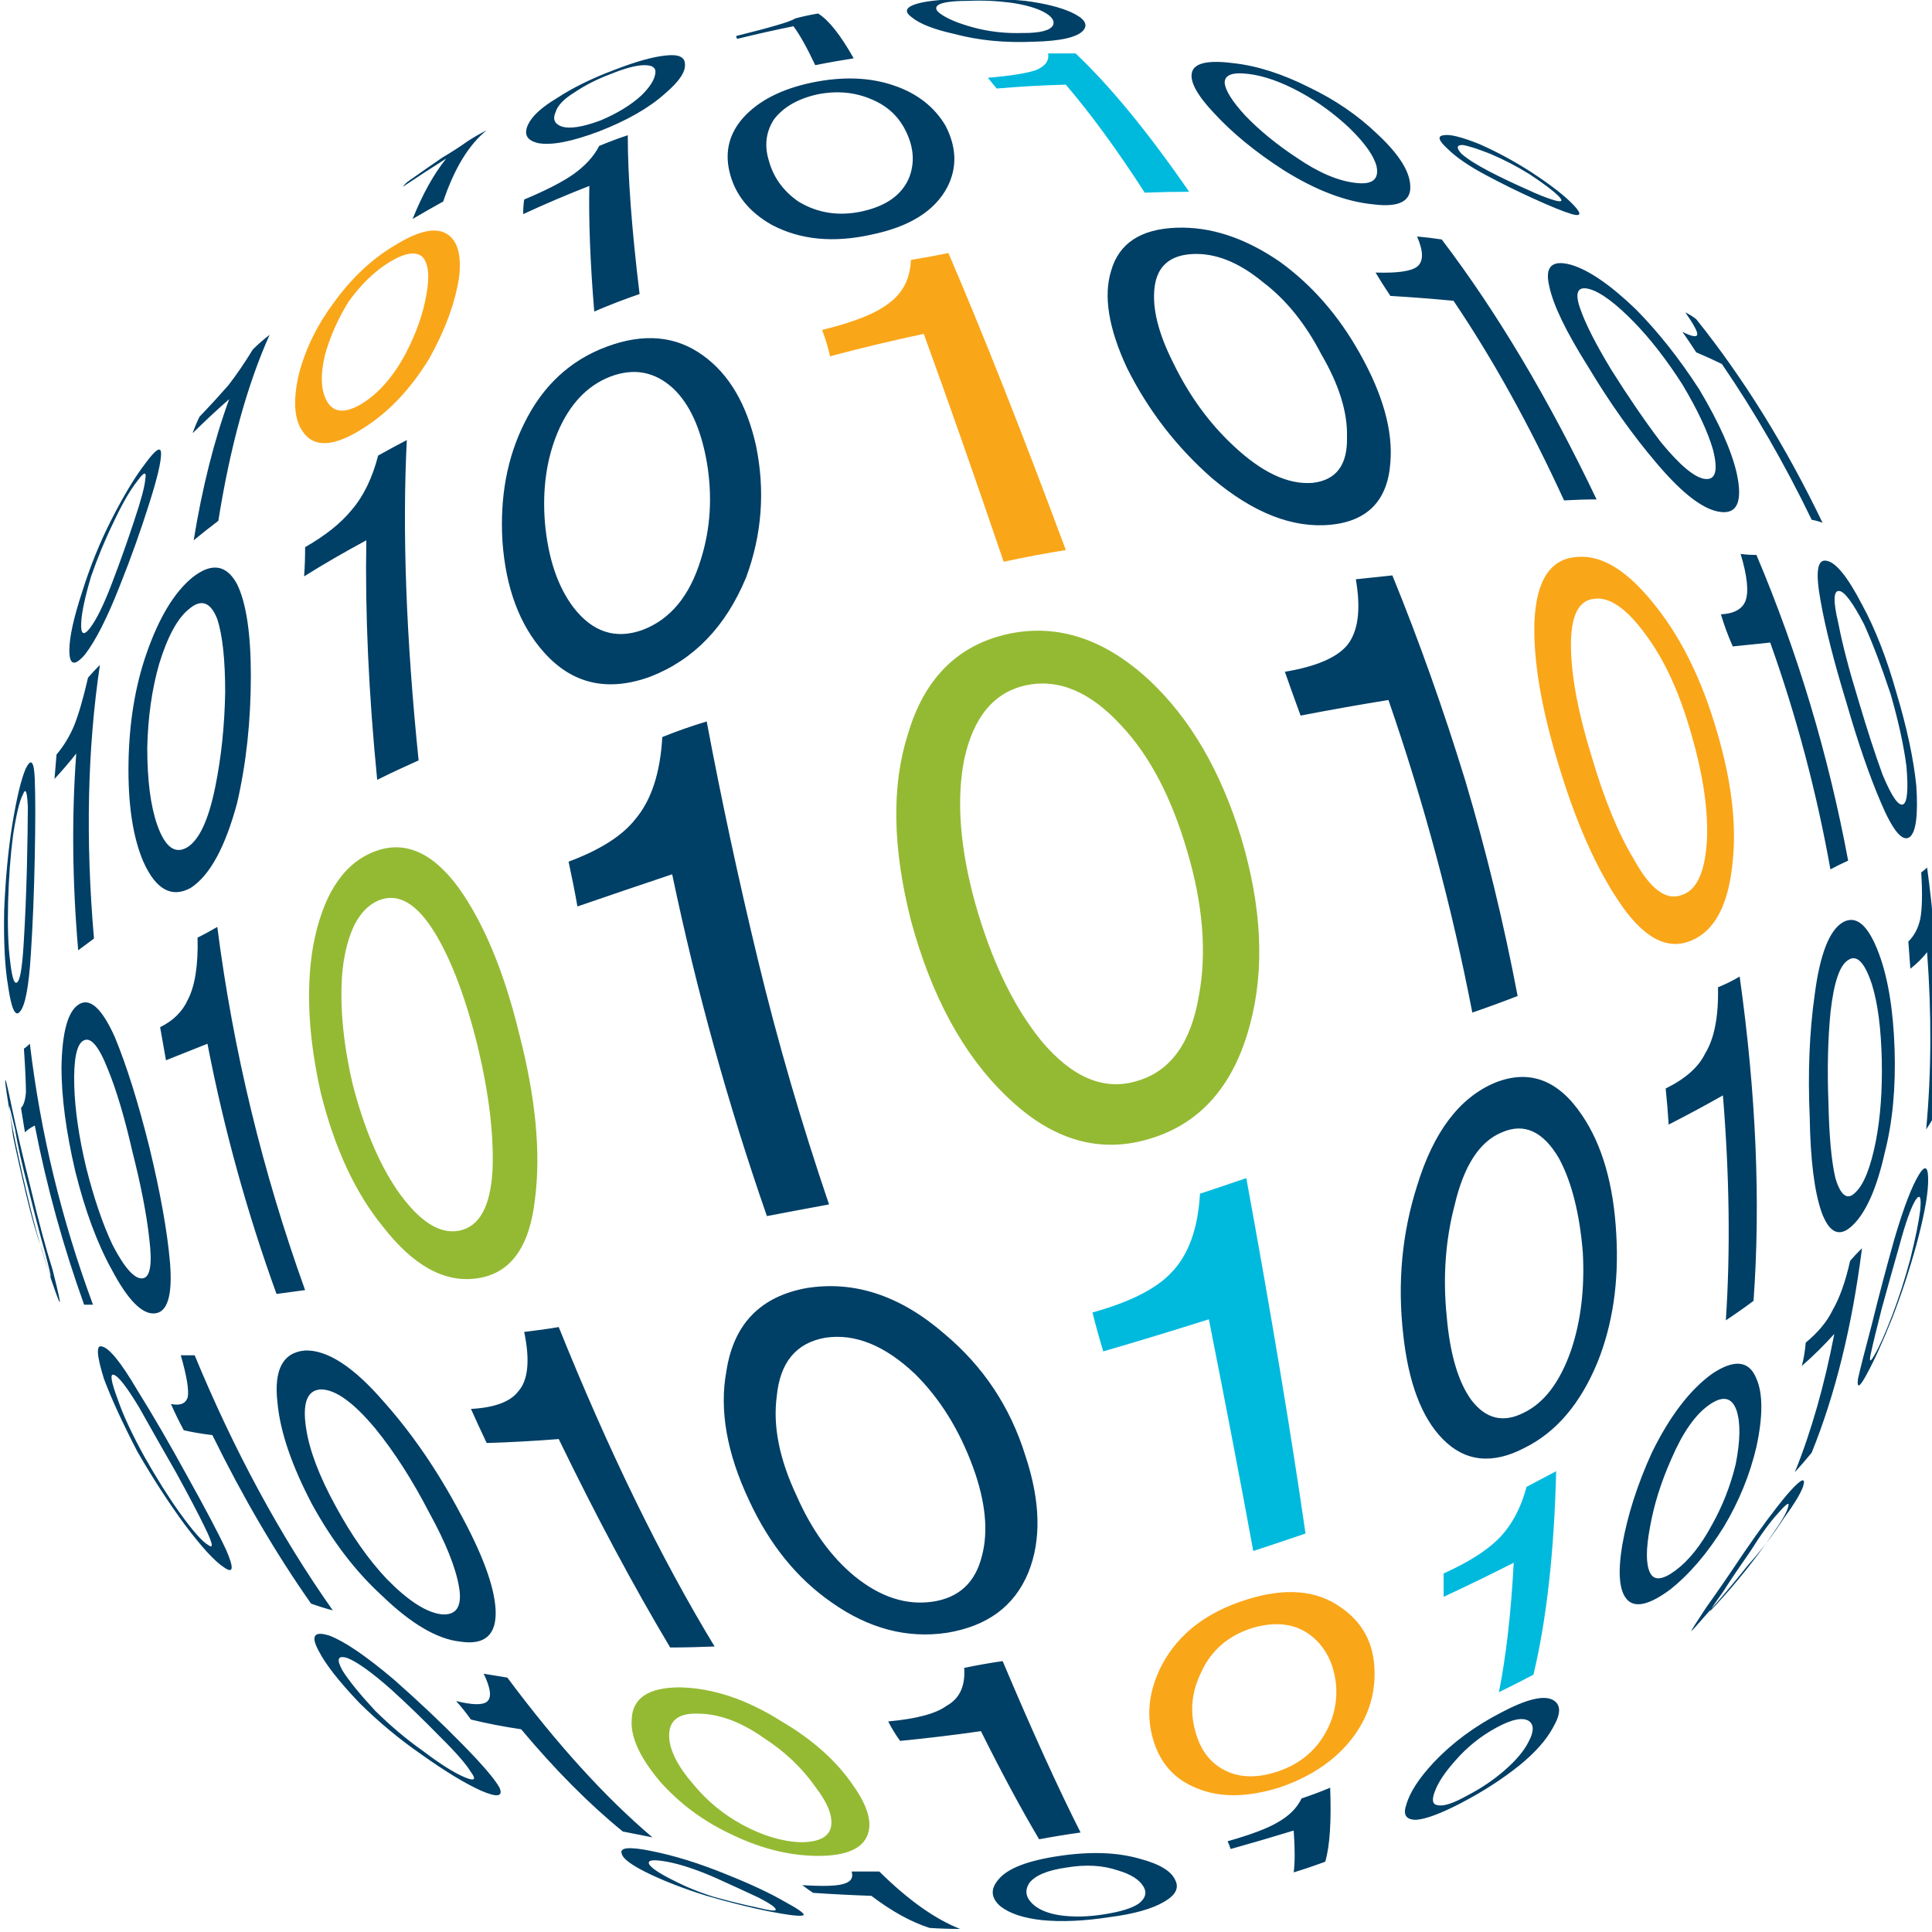<?xml version="1.0" encoding="UTF-8" standalone="no"?>
<svg
   xmlns:dc="http://purl.org/dc/elements/1.1/"
   xmlns:cc="http://creativecommons.org/ns#"
   xmlns:rdf="http://www.w3.org/1999/02/22-rdf-syntax-ns#"
   xmlns:svg="http://www.w3.org/2000/svg"
   xmlns="http://www.w3.org/2000/svg"
   xmlns:sodipodi="http://sodipodi.sourceforge.net/DTD/sodipodi-0.dtd"
   xmlns:inkscape="http://www.inkscape.org/namespaces/inkscape"
   width="37.5pt"
   height="37.5pt"
   viewBox="0 0 37.5 37.5"
   version="1.1"
   id="svg22"
   sodipodi:docname="SVGlogo01BallOnly50x50.svg"
   inkscape:version="0.92.1 unknown">
  <defs
     id="defs26" />
  <sodipodi:namedview
     pagecolor="#ffffff"
     bordercolor="#666666"
     borderopacity="1"
     objecttolerance="10"
     gridtolerance="10"
     guidetolerance="10"
     inkscape:pageopacity="0"
     inkscape:pageshadow="2"
     inkscape:window-width="1855"
     inkscape:window-height="1056"
     id="namedview24"
     showgrid="false"
     inkscape:zoom="1"
     inkscape:cx="235.4767"
     inkscape:cy="30.439667"
     inkscape:window-x="65"
     inkscape:window-y="24"
     inkscape:window-maximized="1"
     inkscape:current-layer="svg22" />
  <g
     id="surface2"
     transform="matrix(0.383,0,0,0.378,-73.052,-26.84)">
    <path
       style="fill:#003f66;fill-opacity:1;fill-rule:evenodd;stroke:none"
       d="m 285.75,140.551 c 0.234,-0.402 0.535,-1.086 0.898,-2.051 0.336,-0.898 0.637,-1.852 0.902,-2.852 0.266,-1.098 0.434,-1.934 0.5,-2.5 0.066,-0.699 -0.016,-0.863 -0.25,-0.5 -0.234,0.402 -0.5,1.168 -0.801,2.301 -0.301,1.066 -0.602,2.152 -0.898,3.25 -0.27,1.066 -0.453,1.836 -0.551,2.301 -0.102,0.465 -0.035,0.484 0.199,0.051 m -0.398,1 c -0.367,0.699 -0.52,0.781 -0.453,0.25 0.102,-0.469 0.336,-1.402 0.703,-2.801 0.363,-1.5 0.75,-2.965 1.148,-4.398 0.465,-1.602 0.883,-2.703 1.25,-3.301 0.332,-0.535 0.484,-0.367 0.449,0.5 -0.031,0.734 -0.234,1.781 -0.598,3.148 -0.367,1.336 -0.77,2.566 -1.203,3.699 -0.5,1.27 -0.934,2.234 -1.297,2.902 m -2.801,4.051 c -0.266,0.332 -0.551,0.664 -0.852,1 0.836,-2.102 1.5,-4.469 2,-7.102 -0.5,0.566 -1.051,1.117 -1.648,1.648 0.098,-0.363 0.164,-0.766 0.199,-1.199 0.633,-0.531 1.082,-1.082 1.352,-1.648 0.363,-0.633 0.664,-1.484 0.898,-2.551 0.199,-0.234 0.398,-0.449 0.602,-0.648 -0.5,4 -1.352,7.5 -2.551,10.5 m -6.902,6.047 c 0.668,-0.5 1.285,-1.281 1.852,-2.348 0.535,-0.969 0.934,-2 1.199,-3.102 0.234,-1.199 0.25,-2.117 0.051,-2.75 -0.234,-0.699 -0.699,-0.801 -1.398,-0.301 -0.703,0.5 -1.336,1.418 -1.902,2.75 -0.531,1.203 -0.898,2.387 -1.098,3.551 -0.203,1.102 -0.203,1.867 0,2.301 0.199,0.434 0.633,0.398 1.297,-0.102 m -0.297,1 c -1.035,0.77 -1.75,0.934 -2.152,0.5 -0.398,-0.434 -0.484,-1.363 -0.25,-2.797 0.266,-1.535 0.766,-3.117 1.5,-4.75 0.902,-1.867 1.918,-3.219 3.051,-4.051 1.133,-0.766 1.883,-0.684 2.25,0.25 0.332,0.766 0.332,1.934 0,3.5 -0.332,1.434 -0.883,2.801 -1.648,4.098 -0.836,1.367 -1.75,2.453 -2.75,3.25 M 245.5,165.102 c -0.699,0.098 -1.398,0.215 -2.102,0.348 -0.898,-1.531 -1.883,-3.383 -2.949,-5.551 -1.398,0.203 -2.766,0.367 -4.098,0.5 -0.234,-0.332 -0.434,-0.664 -0.602,-1 1.434,-0.133 2.418,-0.398 2.949,-0.797 0.668,-0.367 0.969,-1.02 0.902,-1.953 0.633,-0.133 1.281,-0.25 1.949,-0.348 1.5,3.598 2.816,6.531 3.949,8.801 m -21.699,0.25 c -0.5,-0.102 -1,-0.203 -1.5,-0.301 -1.699,-1.402 -3.418,-3.152 -5.152,-5.25 -0.898,-0.133 -1.75,-0.301 -2.547,-0.5 -0.234,-0.336 -0.484,-0.652 -0.75,-0.949 0.797,0.199 1.316,0.215 1.547,0.047 0.27,-0.199 0.219,-0.684 -0.148,-1.449 0.398,0.066 0.801,0.133 1.199,0.199 2.5,3.402 4.949,6.137 7.352,8.203 M 214.25,162.25 c 0.535,0.234 0.648,0.148 0.352,-0.25 -0.234,-0.398 -0.75,-1 -1.551,-1.801 -0.836,-0.867 -1.668,-1.684 -2.5,-2.449 -0.969,-0.867 -1.699,-1.398 -2.199,-1.602 -0.5,-0.164 -0.586,0.051 -0.25,0.652 0.332,0.531 0.883,1.215 1.648,2.051 0.801,0.797 1.602,1.48 2.398,2.047 0.867,0.668 1.566,1.117 2.102,1.352 m 0.852,0.699 c -0.801,-0.367 -1.801,-0.984 -3,-1.848 -1.102,-0.77 -2.152,-1.652 -3.152,-2.652 -1.031,-1.098 -1.715,-1.984 -2.051,-2.648 -0.434,-0.801 -0.25,-1.066 0.551,-0.801 0.766,0.301 1.852,1.051 3.25,2.25 1.234,1.102 2.383,2.199 3.449,3.301 1.035,1.066 1.668,1.816 1.902,2.25 0.199,0.465 -0.117,0.516 -0.949,0.148 m 72.098,-50.648 c 0.199,-0.133 0.25,-0.785 0.152,-1.949 -0.137,-1.066 -0.402,-2.301 -0.801,-3.703 -0.469,-1.434 -0.918,-2.633 -1.352,-3.598 -0.566,-1.102 -0.984,-1.668 -1.25,-1.699 -0.301,-0.035 -0.316,0.516 -0.051,1.648 0.203,1.066 0.535,2.367 1,3.898 0.469,1.602 0.887,2.902 1.25,3.902 0.469,1.133 0.816,1.633 1.051,1.5 M 287.5,114 c -0.367,0.234 -0.852,-0.367 -1.449,-1.801 -0.566,-1.332 -1.152,-3.051 -1.75,-5.148 -0.633,-2.102 -1.066,-3.836 -1.301,-5.199 -0.266,-1.469 -0.168,-2.152 0.301,-2.051 0.465,0.066 1.066,0.816 1.801,2.25 0.664,1.234 1.25,2.75 1.75,4.551 0.531,1.797 0.863,3.383 1,4.75 0.098,1.531 -0.019,2.414 -0.352,2.648 m -3.102,1.199 c -0.297,0.133 -0.598,0.285 -0.898,0.449 -0.699,-3.965 -1.715,-7.848 -3.051,-11.648 -0.598,0.066 -1.234,0.133 -1.898,0.199 -0.234,-0.531 -0.434,-1.082 -0.602,-1.648 0.668,-0.035 1.086,-0.266 1.25,-0.699 0.168,-0.469 0.086,-1.27 -0.25,-2.402 0.266,0.035 0.535,0.051 0.801,0.051 2.102,5.035 3.648,10.266 4.648,15.699 m -16.75,6.949 c -0.766,0.301 -1.531,0.586 -2.297,0.852 -1.035,-5.434 -2.453,-10.785 -4.25,-16.051 -1.434,0.234 -2.918,0.5 -4.453,0.801 -0.266,-0.734 -0.531,-1.484 -0.797,-2.25 1.566,-0.266 2.613,-0.715 3.148,-1.352 0.566,-0.699 0.715,-1.832 0.449,-3.398 0.633,-0.066 1.25,-0.133 1.852,-0.199 1.367,3.398 2.598,6.914 3.699,10.551 1.066,3.633 1.949,7.316 2.648,11.047 M 232.75,132.852 c -1.066,0.199 -2.117,0.398 -3.148,0.598 -1.969,-5.734 -3.566,-11.582 -4.801,-17.551 -1.668,0.566 -3.266,1.117 -4.801,1.652 -0.133,-0.766 -0.285,-1.535 -0.449,-2.301 1.598,-0.602 2.734,-1.332 3.398,-2.199 0.801,-0.969 1.25,-2.367 1.352,-4.199 0.734,-0.301 1.484,-0.566 2.25,-0.801 0.734,3.965 1.598,8.051 2.598,12.25 1,4.199 2.203,8.383 3.602,12.551 M 206.199,137.25 c -0.5,0.066 -0.984,0.133 -1.449,0.199 -1.5,-4.199 -2.668,-8.484 -3.5,-12.848 -0.734,0.297 -1.434,0.582 -2.102,0.848 -0.098,-0.566 -0.199,-1.133 -0.297,-1.699 0.664,-0.332 1.133,-0.801 1.398,-1.398 0.367,-0.703 0.535,-1.77 0.5,-3.203 0.332,-0.164 0.668,-0.348 1,-0.547 0.801,6.332 2.285,12.547 4.449,18.648 m -8.25,-0.602 c 0.402,-0.031 0.516,-0.715 0.352,-2.047 -0.133,-1.234 -0.418,-2.719 -0.852,-4.453 -0.398,-1.766 -0.816,-3.184 -1.25,-4.25 -0.465,-1.199 -0.883,-1.684 -1.25,-1.449 -0.332,0.199 -0.484,0.969 -0.449,2.301 0.035,1.234 0.234,2.633 0.602,4.199 0.398,1.602 0.848,2.934 1.348,4 0.602,1.168 1.102,1.734 1.5,1.699 m 0.602,1.801 c -0.633,0.035 -1.352,-0.715 -2.152,-2.25 -0.73,-1.332 -1.348,-3.016 -1.848,-5.051 -0.469,-2.031 -0.699,-3.816 -0.699,-5.348 0.031,-1.766 0.316,-2.836 0.848,-3.199 0.566,-0.402 1.184,0.148 1.852,1.648 0.598,1.465 1.184,3.352 1.75,5.648 0.566,2.367 0.914,4.352 1.051,5.953 0.133,1.699 -0.137,2.566 -0.801,2.598 M 195.449,138 c -0.164,0 -0.316,0 -0.449,0 -1.066,-3 -1.898,-6.066 -2.5,-9.199 -0.199,0.098 -0.367,0.215 -0.5,0.348 -0.066,-0.434 -0.133,-0.848 -0.199,-1.25 0.133,-0.133 0.215,-0.398 0.25,-0.797 0,-0.469 -0.035,-1.219 -0.102,-2.25 0.102,-0.066 0.199,-0.152 0.301,-0.25 0.535,4.566 1.602,9.031 3.199,13.398 m -2.148,-1.449 c 0.031,0.031 -0.066,-0.402 -0.301,-1.301 -0.234,-0.832 -0.5,-1.867 -0.801,-3.102 -0.332,-1.266 -0.566,-2.316 -0.699,-3.148 -0.199,-0.867 -0.301,-1.266 -0.301,-1.199 0,0.098 0.066,0.617 0.199,1.551 0.168,0.832 0.387,1.816 0.652,2.949 0.266,1.133 0.531,2.082 0.801,2.848 0.266,0.902 0.414,1.367 0.449,1.402 m 0.449,1.301 C 193.684,137.75 193.465,137.133 193.102,136 c -0.336,-1.035 -0.668,-2.266 -1,-3.699 -0.336,-1.434 -0.602,-2.684 -0.801,-3.75 C 191.102,127.352 191,126.668 191,126.5 c 0,-0.199 0.117,0.285 0.352,1.449 0.23,1.102 0.547,2.469 0.949,4.102 0.398,1.699 0.766,3.082 1.098,4.148 0.301,1.199 0.418,1.75 0.352,1.652 M 259.449,80.398 C 260.285,80.5 260.633,80.215 260.5,79.551 260.367,79.016 259.918,78.367 259.148,77.602 258.383,76.867 257.551,76.25 256.648,75.75 255.684,75.215 254.801,74.898 254,74.801 c -0.801,-0.102 -1.199,0.051 -1.199,0.449 0.031,0.398 0.383,0.965 1.051,1.699 0.73,0.766 1.598,1.484 2.598,2.152 1.102,0.766 2.102,1.199 3,1.297 M 260.352,81.5 c -1.402,-0.133 -2.918,-0.715 -4.551,-1.75 -1.434,-0.934 -2.617,-1.918 -3.551,-2.949 -0.867,-0.934 -1.234,-1.633 -1.102,-2.102 0.137,-0.465 0.836,-0.617 2.102,-0.449 1.199,0.133 2.484,0.551 3.852,1.25 1.297,0.633 2.434,1.418 3.398,2.352 1.066,1 1.633,1.863 1.699,2.598 0.102,0.867 -0.516,1.219 -1.848,1.051 m -25.902,0.352 c 1.199,-0.27 1.984,-0.836 2.352,-1.703 0.301,-0.766 0.25,-1.566 -0.152,-2.398 -0.363,-0.766 -0.949,-1.316 -1.75,-1.648 -0.832,-0.367 -1.75,-0.453 -2.75,-0.25 -1,0.23 -1.73,0.664 -2.199,1.297 -0.398,0.637 -0.484,1.336 -0.25,2.102 0.234,0.867 0.734,1.566 1.5,2.102 0.969,0.598 2.051,0.766 3.25,0.5 m 0.449,1.199 c -1.934,0.434 -3.613,0.266 -5.047,-0.5 -1.168,-0.668 -1.887,-1.586 -2.152,-2.75 -0.234,-1.035 0,-1.949 0.699,-2.75 0.77,-0.867 1.918,-1.469 3.453,-1.801 1.566,-0.332 2.965,-0.285 4.199,0.148 1.164,0.402 2.031,1.086 2.598,2.051 0.566,1.102 0.602,2.152 0.102,3.152 -0.633,1.23 -1.918,2.047 -3.852,2.449 m -11.75,3.051 c -0.766,0.266 -1.531,0.566 -2.297,0.898 -0.203,-2.465 -0.285,-4.617 -0.25,-6.449 C 219.434,81.016 218.316,81.5 217.25,82 c 0,-0.266 0.016,-0.516 0.051,-0.75 1.098,-0.465 1.934,-0.898 2.5,-1.301 0.598,-0.434 1.031,-0.914 1.301,-1.449 0.465,-0.199 0.949,-0.383 1.449,-0.551 0,2.102 0.199,4.816 0.598,8.152 M 201.801,97.75 c -0.434,0.332 -0.852,0.668 -1.25,1 0.434,-2.699 1.031,-5.117 1.801,-7.25 -0.637,0.566 -1.25,1.148 -1.852,1.75 0.102,-0.301 0.215,-0.582 0.352,-0.852 0.566,-0.598 1.047,-1.133 1.449,-1.598 0.434,-0.566 0.848,-1.184 1.25,-1.852 0.266,-0.266 0.551,-0.516 0.848,-0.75 -1.133,2.566 -2,5.75 -2.598,9.551 m -6.5,5.5 c 0.332,-0.434 0.715,-1.234 1.148,-2.398 0.402,-1.066 0.766,-2.117 1.102,-3.152 0.332,-1 0.516,-1.699 0.551,-2.098 0.066,-0.402 -0.066,-0.367 -0.402,0.098 -0.367,0.469 -0.766,1.168 -1.199,2.102 -0.434,0.898 -0.816,1.832 -1.148,2.801 -0.301,1.031 -0.469,1.816 -0.5,2.348 -0.035,0.633 0.113,0.734 0.449,0.301 m -0.25,1.352 c -0.535,0.633 -0.801,0.566 -0.801,-0.203 0,-0.664 0.215,-1.664 0.648,-3 0.402,-1.297 0.887,-2.516 1.453,-3.648 0.633,-1.266 1.215,-2.25 1.75,-2.949 0.531,-0.734 0.797,-0.902 0.797,-0.5 0,0.434 -0.199,1.281 -0.598,2.551 -0.434,1.398 -0.934,2.816 -1.5,4.25 -0.633,1.633 -1.219,2.797 -1.75,3.5 m 82.75,48.699 c 0.398,-0.434 0.867,-0.984 1.398,-1.652 0.5,-0.633 0.949,-1.25 1.352,-1.848 0.465,-0.668 0.734,-1.133 0.801,-1.402 0.098,-0.297 -0.051,-0.215 -0.453,0.25 -0.434,0.469 -0.914,1.137 -1.449,2 -0.531,0.77 -1,1.469 -1.398,2.102 -0.402,0.566 -0.633,0.918 -0.699,1.051 -0.102,0.098 0.047,-0.066 0.449,-0.5 m -0.5,0.5 c -0.602,0.699 -0.883,1.016 -0.852,0.949 0,-0.035 0.25,-0.434 0.75,-1.199 0.566,-0.801 1.199,-1.734 1.902,-2.801 0.832,-1.234 1.566,-2.234 2.199,-3 0.633,-0.734 0.914,-0.918 0.848,-0.551 -0.066,0.336 -0.398,0.918 -1,1.75 -0.531,0.836 -1.148,1.652 -1.848,2.449 -0.734,0.934 -1.402,1.734 -2,2.402 m -12.199,9.398 c 0.699,-0.367 1.332,-0.801 1.898,-1.301 0.566,-0.5 0.965,-0.98 1.199,-1.449 0.266,-0.5 0.285,-0.848 0.051,-1.051 -0.301,-0.23 -0.852,-0.133 -1.648,0.301 -0.801,0.434 -1.5,1 -2.102,1.699 -0.535,0.602 -0.883,1.137 -1.051,1.602 -0.164,0.434 -0.117,0.668 0.152,0.699 0.297,0.066 0.797,-0.098 1.5,-0.5 m -0.25,0.352 c -1.066,0.566 -1.852,0.867 -2.352,0.898 -0.5,0 -0.668,-0.25 -0.5,-0.75 0.168,-0.633 0.633,-1.367 1.398,-2.199 0.934,-1 2.066,-1.852 3.402,-2.551 1.301,-0.699 2.184,-0.914 2.648,-0.648 0.402,0.234 0.402,0.699 0,1.398 -0.332,0.633 -0.898,1.285 -1.699,1.949 -0.867,0.703 -1.832,1.336 -2.898,1.902 m -6.953,3.051 c -0.531,0.199 -1.066,0.383 -1.598,0.547 0.066,-0.5 0.066,-1.215 0,-2.148 -1.066,0.332 -2.133,0.648 -3.199,0.949 -0.035,-0.133 -0.086,-0.266 -0.152,-0.398 1.168,-0.336 2,-0.652 2.5,-0.949 0.602,-0.336 1.016,-0.75 1.25,-1.25 0.5,-0.168 0.984,-0.352 1.449,-0.551 0.066,1.734 -0.016,3 -0.25,3.801 m -11.199,2.699 c 0.836,-0.133 1.418,-0.316 1.75,-0.551 0.336,-0.266 0.418,-0.551 0.25,-0.852 -0.199,-0.363 -0.633,-0.648 -1.301,-0.848 -0.766,-0.266 -1.633,-0.316 -2.598,-0.152 -0.969,0.137 -1.602,0.402 -1.902,0.801 -0.23,0.367 -0.184,0.719 0.152,1.051 0.301,0.301 0.766,0.5 1.398,0.602 0.699,0.098 1.449,0.082 2.25,-0.051 m 0.25,0.148 c -1.266,0.199 -2.398,0.25 -3.398,0.152 -0.934,-0.102 -1.633,-0.336 -2.102,-0.703 -0.5,-0.434 -0.531,-0.898 -0.098,-1.398 0.465,-0.566 1.5,-0.965 3.098,-1.199 1.566,-0.234 2.918,-0.184 4.051,0.148 1,0.266 1.602,0.633 1.801,1.102 0.199,0.398 0.016,0.766 -0.551,1.098 -0.602,0.367 -1.535,0.637 -2.801,0.801 m -7.551,0.602 c -0.531,0 -1.047,-0.016 -1.547,-0.051 -0.934,-0.301 -1.918,-0.852 -2.953,-1.648 -1,-0.035 -1.98,-0.086 -2.949,-0.152 -0.199,-0.133 -0.383,-0.266 -0.551,-0.398 1,0.066 1.684,0.051 2.051,-0.051 0.402,-0.102 0.551,-0.316 0.449,-0.648 0.469,0 0.934,0 1.402,0 1.465,1.465 2.832,2.449 4.098,2.949 m -10.297,-1.102 c 0.664,0.168 0.98,0.199 0.949,0.102 0,-0.102 -0.285,-0.301 -0.852,-0.602 -0.633,-0.301 -1.348,-0.633 -2.148,-1 -0.969,-0.434 -1.801,-0.715 -2.5,-0.848 -0.734,-0.137 -1.035,-0.086 -0.902,0.148 0.137,0.199 0.535,0.465 1.203,0.801 0.633,0.332 1.316,0.617 2.047,0.848 0.836,0.234 1.566,0.418 2.203,0.551 m 0.598,0.199 c -0.965,-0.199 -2.016,-0.465 -3.148,-0.797 -1.066,-0.336 -2.016,-0.703 -2.852,-1.102 -0.898,-0.434 -1.383,-0.785 -1.449,-1.051 -0.133,-0.332 0.367,-0.383 1.5,-0.148 1.168,0.234 2.434,0.633 3.801,1.199 1.234,0.5 2.215,0.965 2.949,1.398 0.734,0.402 1.051,0.637 0.949,0.703 -0.133,0.066 -0.715,0 -1.75,-0.203 M 288.75,128.352 c -0.133,0.23 -0.266,0.449 -0.398,0.648 0.266,-2.898 0.281,-5.934 0.047,-9.102 -0.23,0.301 -0.516,0.586 -0.848,0.852 -0.035,-0.465 -0.066,-0.934 -0.102,-1.398 0.301,-0.301 0.5,-0.684 0.602,-1.152 0.098,-0.5 0.117,-1.301 0.051,-2.398 0.098,-0.066 0.199,-0.152 0.297,-0.25 0.602,4.465 0.719,8.734 0.352,12.801 m -4,3.898 c 0.434,-0.398 0.785,-1.285 1.051,-2.648 0.234,-1.234 0.332,-2.617 0.301,-4.152 -0.035,-1.633 -0.203,-2.934 -0.5,-3.898 -0.367,-1.133 -0.77,-1.551 -1.203,-1.25 -0.434,0.266 -0.73,1.164 -0.898,2.699 -0.133,1.398 -0.168,2.949 -0.102,4.648 0.035,1.703 0.152,2.984 0.352,3.852 0.266,0.898 0.602,1.148 1,0.75 m -0.102,1.648 c -0.664,0.668 -1.199,0.453 -1.598,-0.648 -0.367,-1.066 -0.566,-2.699 -0.602,-4.898 -0.098,-2.27 -0.016,-4.352 0.25,-6.25 0.266,-2.102 0.75,-3.352 1.449,-3.75 0.668,-0.367 1.27,0.164 1.801,1.598 0.469,1.266 0.734,2.902 0.801,4.902 0.066,2 -0.102,3.781 -0.5,5.348 -0.398,1.801 -0.934,3.035 -1.602,3.699 m -5.047,3.902 c -0.434,0.332 -0.902,0.664 -1.402,1 0.234,-3.566 0.184,-7.418 -0.148,-11.551 -0.867,0.5 -1.785,1 -2.75,1.5 -0.035,-0.602 -0.086,-1.215 -0.152,-1.852 1,-0.5 1.668,-1.098 2,-1.797 0.469,-0.77 0.684,-1.902 0.652,-3.402 0.398,-0.164 0.766,-0.348 1.098,-0.551 0.836,6.035 1.066,11.586 0.703,16.652 m -11.652,5.75 c 1.035,-0.5 1.836,-1.566 2.402,-3.199 0.5,-1.5 0.699,-3.184 0.598,-5.051 -0.164,-2 -0.566,-3.602 -1.199,-4.801 -0.801,-1.398 -1.766,-1.852 -2.898,-1.352 -1.137,0.469 -1.934,1.719 -2.402,3.75 -0.465,1.801 -0.598,3.703 -0.398,5.703 0.164,1.934 0.582,3.363 1.25,4.297 0.734,0.969 1.617,1.184 2.648,0.652 M 268,145.352 c -1.633,0.863 -3.016,0.715 -4.148,-0.453 -1.066,-1.098 -1.734,-2.883 -2,-5.348 -0.301,-2.668 -0.066,-5.219 0.699,-7.652 0.832,-2.766 2.148,-4.531 3.949,-5.297 1.734,-0.703 3.199,-0.152 4.398,1.648 1.035,1.535 1.617,3.582 1.75,6.148 0.137,2.434 -0.184,4.617 -0.949,6.551 -0.867,2.133 -2.098,3.602 -3.699,4.402 M 238,153.25 c 1.332,-0.199 2.168,-0.984 2.5,-2.352 0.332,-1.266 0.184,-2.781 -0.449,-4.547 -0.699,-1.934 -1.684,-3.535 -2.949,-4.801 -1.535,-1.469 -3.051,-2.086 -4.551,-1.852 -1.469,0.266 -2.285,1.266 -2.449,3 -0.203,1.535 0.133,3.234 1,5.102 0.766,1.766 1.75,3.148 2.949,4.148 1.301,1.066 2.617,1.5 3.949,1.301 m 0.699,1.602 c -2,0.297 -3.934,-0.219 -5.801,-1.551 -1.766,-1.234 -3.164,-2.984 -4.199,-5.25 -1.133,-2.434 -1.516,-4.652 -1.148,-6.652 0.367,-2.398 1.715,-3.816 4.051,-4.25 2.434,-0.398 4.766,0.387 7,2.352 1.965,1.668 3.332,3.75 4.098,6.25 0.766,2.332 0.816,4.332 0.152,6 -0.703,1.734 -2.086,2.766 -4.152,3.102 m -11.75,0.699 c -0.766,0.031 -1.516,0.051 -2.25,0.051 -1.867,-3.168 -3.75,-6.734 -5.648,-10.703 -1.266,0.102 -2.484,0.168 -3.652,0.203 -0.266,-0.566 -0.531,-1.152 -0.797,-1.75 1.199,-0.066 2,-0.367 2.398,-0.902 0.5,-0.566 0.602,-1.582 0.301,-3.051 0.566,-0.066 1.148,-0.148 1.75,-0.25 2.531,6.367 5.164,11.836 7.898,16.402 m -13.848,-1.652 C 213.867,153.965 214.168,153.5 214,152.5 c -0.168,-1 -0.668,-2.266 -1.5,-3.801 -0.867,-1.699 -1.785,-3.148 -2.75,-4.348 -1.102,-1.336 -2.016,-2 -2.75,-2 -0.699,0.031 -0.949,0.699 -0.75,2 0.168,1.133 0.668,2.465 1.5,4 0.801,1.5 1.668,2.75 2.602,3.75 1.066,1.098 1.98,1.699 2.75,1.797 m 0.949,1.402 c -1.168,-0.133 -2.484,-0.918 -3.949,-2.352 -1.336,-1.234 -2.52,-2.801 -3.551,-4.699 -1.035,-2 -1.617,-3.734 -1.75,-5.199 -0.199,-1.699 0.266,-2.602 1.398,-2.699 1.133,-0.035 2.469,0.848 4,2.648 1.434,1.633 2.719,3.535 3.852,5.699 1.133,2.102 1.734,3.75 1.801,4.949 0.066,1.301 -0.535,1.852 -1.801,1.652 m -6.449,-1.602 c -0.367,-0.098 -0.734,-0.215 -1.102,-0.348 -1.801,-2.602 -3.465,-5.484 -5,-8.652 -0.535,-0.066 -1.016,-0.148 -1.449,-0.25 -0.234,-0.434 -0.449,-0.883 -0.652,-1.348 0.469,0.098 0.75,-0.019 0.852,-0.352 0.066,-0.367 -0.051,-1.082 -0.352,-2.148 0.234,0 0.469,0 0.703,0 2,4.898 4.332,9.266 7,13.098 m -6.301,-3.348 c 0.266,0.199 0.215,-0.086 -0.152,-0.852 -0.332,-0.699 -0.832,-1.668 -1.5,-2.898 -0.699,-1.234 -1.316,-2.336 -1.848,-3.301 -0.633,-1.066 -1.066,-1.633 -1.301,-1.699 -0.199,-0.066 -0.133,0.348 0.199,1.25 0.266,0.797 0.719,1.781 1.352,2.949 0.633,1.133 1.234,2.098 1.801,2.898 0.664,0.934 1.148,1.484 1.449,1.652 m 0.801,1.148 c -0.469,-0.301 -1.137,-1.035 -2,-2.199 -0.801,-1.102 -1.602,-2.352 -2.402,-3.75 -0.766,-1.5 -1.332,-2.75 -1.699,-3.75 -0.367,-1.199 -0.398,-1.75 -0.102,-1.652 0.367,0.066 0.969,0.816 1.801,2.25 0.801,1.301 1.652,2.785 2.551,4.453 0.898,1.633 1.551,2.883 1.949,3.75 0.402,0.934 0.367,1.23 -0.098,0.898 m 81,-53.648 c -0.168,-0.066 -0.352,-0.117 -0.551,-0.152 -1.367,-2.867 -2.883,-5.531 -4.551,-8 -0.398,-0.199 -0.832,-0.398 -1.301,-0.598 -0.234,-0.367 -0.465,-0.719 -0.699,-1.051 0.465,0.234 0.715,0.281 0.75,0.148 0.035,-0.133 -0.168,-0.516 -0.602,-1.148 0.203,0.098 0.387,0.215 0.551,0.348 2.402,3.035 4.535,6.52 6.402,10.453 m -5.953,-2.25 c 0.535,0.066 0.668,-0.434 0.402,-1.5 C 277.285,93.168 276.766,92.051 276,90.75 c -0.801,-1.266 -1.617,-2.332 -2.449,-3.199 -0.934,-0.969 -1.684,-1.535 -2.25,-1.699 -0.602,-0.168 -0.766,0.148 -0.5,0.949 0.266,0.801 0.801,1.867 1.598,3.199 0.867,1.398 1.703,2.633 2.5,3.699 0.969,1.199 1.719,1.836 2.25,1.902 M 278,97.301 c -0.867,-0.066 -1.965,-0.902 -3.301,-2.5 -1.234,-1.469 -2.398,-3.133 -3.5,-5 -1.098,-1.766 -1.75,-3.133 -1.949,-4.102 -0.234,-1 0.133,-1.367 1.102,-1.098 0.898,0.266 2,1.031 3.297,2.297 1.137,1.168 2.203,2.535 3.203,4.102 1,1.699 1.633,3.133 1.898,4.301 0.301,1.398 0.051,2.066 -0.75,2 m -6.352,-0.652 c -0.531,0 -1.082,0.02 -1.648,0.051 -1.734,-3.832 -3.602,-7.25 -5.602,-10.25 -1.031,-0.098 -2.098,-0.184 -3.199,-0.25 -0.266,-0.398 -0.516,-0.801 -0.75,-1.199 1.102,0.035 1.801,-0.066 2.102,-0.301 0.332,-0.266 0.332,-0.781 0,-1.551 0.398,0.035 0.816,0.086 1.25,0.152 2.801,3.734 5.414,8.184 7.848,13.348 M 257.25,95.801 c 1.199,-0.133 1.785,-0.918 1.75,-2.352 0.035,-1.266 -0.398,-2.684 -1.301,-4.25 C 256.898,87.633 255.918,86.398 254.75,85.5 c -1.234,-1.035 -2.434,-1.516 -3.602,-1.449 -1.133,0.066 -1.766,0.633 -1.898,1.699 -0.133,1.066 0.184,2.367 0.949,3.898 0.801,1.668 1.816,3.086 3.051,4.25 1.434,1.367 2.766,2 4,1.902 m 0.949,2.148 c -1.934,0.199 -3.949,-0.598 -6.051,-2.398 -1.797,-1.602 -3.23,-3.484 -4.297,-5.652 -0.934,-2.031 -1.203,-3.699 -0.801,-5 0.398,-1.398 1.5,-2.133 3.301,-2.199 1.73,-0.066 3.48,0.516 5.25,1.75 1.633,1.199 2.98,2.766 4.047,4.699 1.168,2.102 1.684,3.969 1.551,5.602 -0.133,1.934 -1.133,3 -3,3.199 m -34.898,5.402 c 1.398,-0.535 2.383,-1.734 2.949,-3.602 0.5,-1.602 0.602,-3.285 0.301,-5.051 C 226.25,93 225.684,91.75 224.852,90.949 c -0.934,-0.867 -2,-1.066 -3.203,-0.598 -1.164,0.465 -2.047,1.414 -2.648,2.848 -0.566,1.367 -0.785,2.918 -0.648,4.652 0.164,1.832 0.648,3.281 1.449,4.348 0.965,1.266 2.133,1.652 3.5,1.152 m 0.398,2.398 c -2.164,0.801 -3.965,0.383 -5.398,-1.25 -1.234,-1.398 -1.934,-3.301 -2.102,-5.699 -0.133,-2.266 0.234,-4.285 1.102,-6.051 0.934,-1.934 2.332,-3.25 4.199,-3.949 1.867,-0.699 3.484,-0.551 4.852,0.449 1.332,0.965 2.23,2.516 2.699,4.648 0.465,2.301 0.301,4.551 -0.5,6.75 -1.035,2.535 -2.652,4.234 -4.852,5.102 m -11.75,4.301 c -0.734,0.332 -1.434,0.664 -2.098,1 -0.434,-4.469 -0.617,-8.566 -0.551,-12.301 -1.102,0.602 -2.152,1.215 -3.152,1.852 0.035,-0.5 0.051,-1 0.051,-1.5 1.035,-0.602 1.816,-1.234 2.352,-1.902 0.598,-0.699 1.051,-1.633 1.348,-2.801 0.469,-0.266 0.953,-0.531 1.453,-0.797 -0.234,4.699 -0.035,10.184 0.598,16.449 M 200.25,114.5 c 0.602,-0.398 1.066,-1.434 1.398,-3.102 0.301,-1.5 0.469,-3.113 0.5,-4.848 0,-1.668 -0.133,-2.918 -0.398,-3.75 -0.332,-0.867 -0.801,-1.051 -1.398,-0.551 -0.602,0.465 -1.117,1.418 -1.551,2.852 -0.367,1.297 -0.566,2.73 -0.602,4.297 0,1.668 0.168,2.984 0.5,3.953 0.402,1.164 0.918,1.547 1.551,1.148 m 0.148,2.102 c -0.965,0.531 -1.766,0.082 -2.398,-1.352 -0.535,-1.266 -0.785,-2.965 -0.75,-5.102 0.035,-2.031 0.332,-3.883 0.898,-5.547 0.637,-1.867 1.418,-3.184 2.352,-3.953 0.965,-0.766 1.715,-0.648 2.25,0.352 0.465,0.965 0.699,2.535 0.699,4.699 0,2.336 -0.234,4.516 -0.699,6.551 -0.602,2.266 -1.383,3.715 -2.352,4.352 M 195.5,119.199 c -0.266,0.199 -0.535,0.402 -0.801,0.602 -0.301,-3.535 -0.332,-6.902 -0.098,-10.102 -0.367,0.469 -0.734,0.902 -1.102,1.301 0.035,-0.398 0.066,-0.816 0.102,-1.25 0.363,-0.434 0.664,-0.934 0.898,-1.5 0.234,-0.602 0.465,-1.418 0.699,-2.449 0.199,-0.234 0.402,-0.449 0.602,-0.652 -0.633,4.301 -0.734,8.984 -0.301,14.051 m -3.852,2.199 c 0.137,-0.199 0.234,-0.914 0.301,-2.148 0.066,-1.102 0.117,-2.332 0.152,-3.699 0.031,-1.367 0.047,-2.402 0.047,-3.102 -0.031,-0.801 -0.113,-1.016 -0.25,-0.648 -0.164,0.301 -0.332,1 -0.5,2.098 -0.133,1.035 -0.215,2.168 -0.25,3.402 -0.031,1.266 0,2.281 0.102,3.051 0.102,0.934 0.234,1.281 0.398,1.047 m 0.102,1.551 c -0.234,0.301 -0.434,-0.133 -0.602,-1.301 -0.164,-0.965 -0.23,-2.266 -0.199,-3.898 0.066,-1.602 0.199,-3.051 0.402,-4.352 0.23,-1.434 0.465,-2.414 0.699,-2.949 0.266,-0.531 0.414,-0.348 0.449,0.551 0.035,0.898 0.035,2.234 0,4 -0.035,1.832 -0.102,3.5 -0.199,5 -0.102,1.668 -0.285,2.648 -0.551,2.949 M 269.699,81.051 c 0.266,0.266 0.219,0.348 -0.148,0.25 -0.367,-0.102 -0.867,-0.301 -1.5,-0.602 -0.668,-0.301 -1.285,-0.598 -1.852,-0.898 -0.633,-0.336 -1.098,-0.633 -1.398,-0.902 -0.266,-0.297 -0.25,-0.449 0.051,-0.449 0.266,0.035 0.73,0.184 1.398,0.449 0.699,0.301 1.367,0.652 2,1.051 0.699,0.469 1.184,0.836 1.449,1.102 m 0.801,0.5 c -0.434,-0.469 -1.148,-1.035 -2.148,-1.699 -0.867,-0.566 -1.75,-1.051 -2.652,-1.453 -0.898,-0.363 -1.5,-0.516 -1.801,-0.449 -0.332,0.035 -0.266,0.266 0.203,0.699 0.434,0.434 1.082,0.887 1.949,1.352 0.801,0.434 1.598,0.832 2.398,1.199 0.867,0.402 1.516,0.668 1.949,0.801 0.469,0.133 0.5,-0.016 0.102,-0.449 m -27.898,-8.852 c 0.863,0 1.363,-0.133 1.5,-0.398 0.098,-0.234 -0.066,-0.469 -0.5,-0.699 C 243.199,71.398 242.668,71.25 242,71.148 c -0.734,-0.098 -1.465,-0.133 -2.199,-0.098 -0.766,0 -1.266,0.066 -1.5,0.199 -0.199,0.133 -0.152,0.301 0.148,0.5 0.336,0.234 0.852,0.449 1.551,0.648 0.832,0.234 1.699,0.336 2.602,0.301 m 0.5,0.449 c -1.434,0.066 -2.77,-0.066 -4,-0.398 -1.035,-0.234 -1.75,-0.516 -2.152,-0.852 -0.367,-0.266 -0.332,-0.48 0.102,-0.648 0.434,-0.168 1.234,-0.266 2.398,-0.301 1.133,-0.031 2.219,0 3.25,0.102 1,0.133 1.785,0.332 2.352,0.598 0.633,0.301 0.832,0.602 0.598,0.902 -0.297,0.367 -1.148,0.566 -2.547,0.598 M 234,74 c -0.633,0.102 -1.285,0.215 -1.949,0.352 -0.402,-0.867 -0.766,-1.535 -1.102,-2 -0.965,0.199 -1.914,0.414 -2.848,0.648 -0.035,-0.035 -0.051,-0.082 -0.051,-0.148 0.934,-0.234 1.617,-0.418 2.051,-0.551 0.465,-0.133 0.781,-0.25 0.949,-0.352 0.367,-0.098 0.75,-0.184 1.148,-0.25 C 232.734,72.035 233.332,72.801 234,74 m -12.852,3.199 c 0.867,-0.367 1.566,-0.801 2.102,-1.301 0.434,-0.434 0.668,-0.816 0.699,-1.148 0.035,-0.266 -0.148,-0.398 -0.551,-0.398 -0.398,0 -0.965,0.148 -1.699,0.449 -0.699,0.266 -1.316,0.582 -1.848,0.949 -0.535,0.332 -0.852,0.668 -0.953,1 -0.164,0.367 -0.066,0.617 0.301,0.75 0.402,0.133 1.051,0.035 1.949,-0.301 M 221.102,77.75 c -1.402,0.535 -2.434,0.734 -3.102,0.602 -0.566,-0.137 -0.734,-0.453 -0.5,-0.953 0.199,-0.434 0.684,-0.883 1.449,-1.348 0.801,-0.535 1.766,-1.016 2.902,-1.449 1.098,-0.434 1.98,-0.684 2.648,-0.75 0.633,-0.066 0.949,0.082 0.949,0.449 0.035,0.398 -0.301,0.898 -1,1.5 -0.801,0.734 -1.914,1.383 -3.348,1.949 m -7.902,3.602 c -0.531,0.297 -1.051,0.598 -1.551,0.898 0.5,-1.266 1.066,-2.301 1.703,-3.102 -0.734,0.469 -1.469,0.953 -2.203,1.453 0.102,-0.137 0.203,-0.234 0.301,-0.301 0.699,-0.5 1.266,-0.902 1.699,-1.199 0.5,-0.301 0.934,-0.586 1.301,-0.852 0.301,-0.199 0.617,-0.383 0.949,-0.551 -0.898,0.734 -1.633,1.949 -2.199,3.652"
       id="path10"
       inkscape:connector-curvature="0" />
    <path
       style="fill:#00bade;fill-opacity:1;fill-rule:evenodd;stroke:none"
       d="m 268.449,157 c -0.566,0.301 -1.148,0.602 -1.75,0.898 0.367,-1.863 0.617,-4.082 0.75,-6.648 -1.164,0.602 -2.348,1.184 -3.551,1.75 0,-0.398 0,-0.801 0,-1.199 1.234,-0.566 2.152,-1.152 2.75,-1.75 0.668,-0.668 1.152,-1.566 1.453,-2.699 0.5,-0.27 1,-0.535 1.5,-0.801 C 269.5,150.684 269.117,154.168 268.449,157 M 251,80.852 c -0.734,0 -1.484,0.016 -2.25,0.047 -1.398,-2.199 -2.734,-4.047 -4,-5.547 -1.168,0.031 -2.332,0.098 -3.5,0.199 -0.168,-0.199 -0.316,-0.383 -0.449,-0.551 1.164,-0.102 1.984,-0.234 2.449,-0.398 0.465,-0.203 0.668,-0.484 0.602,-0.852 0.465,0 0.934,0 1.398,0 1.766,1.699 3.684,4.066 5.75,7.102 M 256.898,149.75 c -0.863,0.301 -1.75,0.602 -2.648,0.898 -0.633,-3.5 -1.383,-7.465 -2.25,-11.898 -1.766,0.566 -3.551,1.117 -5.352,1.648 -0.199,-0.664 -0.383,-1.332 -0.547,-2 1.898,-0.531 3.23,-1.215 4,-2.047 0.863,-0.902 1.348,-2.25 1.449,-4.051 0.801,-0.266 1.582,-0.535 2.348,-0.801 1.27,7.035 2.27,13.117 3,18.25"
       id="path12"
       inkscape:connector-curvature="0" />
    <path
       style="fill:#94ba33;fill-opacity:1;fill-rule:evenodd;stroke:none"
       d="m 231.301,165.602 c 0.934,0 1.449,-0.27 1.551,-0.801 0.098,-0.535 -0.168,-1.219 -0.801,-2.051 -0.668,-0.965 -1.535,-1.801 -2.602,-2.5 -1.164,-0.832 -2.281,-1.25 -3.348,-1.25 -1,-0.035 -1.484,0.367 -1.453,1.199 0.035,0.699 0.434,1.5 1.203,2.402 0.699,0.863 1.531,1.566 2.5,2.098 1.031,0.566 2.016,0.867 2.949,0.902 M 232,166.301 c -1.398,-0.035 -2.832,-0.418 -4.301,-1.152 -1.367,-0.664 -2.531,-1.547 -3.5,-2.648 -1.031,-1.234 -1.516,-2.301 -1.449,-3.199 0.035,-1.102 0.852,-1.652 2.449,-1.652 1.668,0.035 3.383,0.617 5.152,1.75 1.566,0.934 2.766,2.02 3.598,3.25 0.801,1.137 1.035,2.035 0.699,2.703 -0.332,0.664 -1.215,0.98 -2.648,0.949 m -18,-32.102 c 1.035,-0.199 1.602,-1.25 1.699,-3.148 0.066,-1.801 -0.184,-3.902 -0.75,-6.301 -0.598,-2.465 -1.316,-4.398 -2.148,-5.801 -0.934,-1.566 -1.902,-2.133 -2.902,-1.699 -0.965,0.434 -1.566,1.602 -1.797,3.5 -0.168,1.734 0,3.699 0.5,5.898 0.566,2.234 1.316,4.051 2.25,5.453 1.098,1.598 2.148,2.297 3.148,2.098 m 0.898,2.449 C 213.266,136.883 211.684,136 210.148,134 208.75,132.266 207.699,129.984 207,127.148 c -0.633,-2.832 -0.766,-5.348 -0.398,-7.547 0.465,-2.535 1.449,-4.137 2.949,-4.801 1.566,-0.699 3.031,-0.117 4.398,1.75 1.301,1.832 2.336,4.348 3.102,7.551 0.832,3.266 1.098,6.082 0.801,8.449 -0.27,2.5 -1.25,3.867 -2.953,4.098 m 33.5,-10.148 c 1.668,-0.5 2.703,-1.965 3.102,-4.398 0.398,-2.203 0.199,-4.668 -0.602,-7.402 -0.797,-2.766 -1.914,-4.914 -3.348,-6.449 -1.566,-1.734 -3.184,-2.418 -4.852,-2.051 -1.598,0.367 -2.633,1.633 -3.098,3.801 -0.402,2.066 -0.219,4.516 0.547,7.352 0.836,3 1.969,5.383 3.402,7.148 1.566,1.867 3.184,2.535 4.848,2 m 0.703,2.949 c -2.602,0.836 -5.051,0.117 -7.352,-2.148 -2.199,-2.133 -3.816,-5.152 -4.852,-9.051 -0.934,-3.734 -0.98,-6.918 -0.148,-9.551 0.832,-2.867 2.535,-4.582 5.102,-5.148 2.5,-0.535 4.883,0.266 7.148,2.398 2.066,1.969 3.617,4.668 4.648,8.102 1.035,3.531 1.184,6.699 0.453,9.5 -0.801,3.133 -2.469,5.098 -5,5.898"
       id="path14"
       inkscape:connector-curvature="0" />
    <path
       style="fill:#faa619;fill-opacity:1;fill-rule:evenodd;stroke:none"
       d="m 255.398,162 c 1.035,-0.332 1.816,-0.918 2.352,-1.75 0.535,-0.832 0.766,-1.734 0.699,-2.699 -0.098,-1.066 -0.5,-1.902 -1.199,-2.5 -0.801,-0.668 -1.816,-0.816 -3.051,-0.449 -1.234,0.398 -2.098,1.164 -2.598,2.297 -0.469,0.969 -0.566,1.953 -0.301,2.953 0.234,0.934 0.699,1.598 1.398,2 0.766,0.434 1.668,0.48 2.699,0.148 m 0.152,0.801 c -1.602,0.5 -2.969,0.516 -4.102,0.051 -1.133,-0.434 -1.883,-1.25 -2.25,-2.453 -0.398,-1.297 -0.25,-2.613 0.449,-3.949 0.836,-1.566 2.25,-2.664 4.25,-3.301 1.969,-0.633 3.566,-0.5 4.801,0.402 1.102,0.766 1.668,1.848 1.699,3.25 0.035,1.301 -0.363,2.484 -1.199,3.551 -0.867,1.098 -2.082,1.914 -3.648,2.449 M 276,116.949 c 0.766,-0.266 1.184,-1.266 1.25,-3 0.035,-1.531 -0.234,-3.281 -0.801,-5.25 -0.566,-2.031 -1.301,-3.684 -2.199,-4.949 -1,-1.434 -1.898,-2.102 -2.699,-2 -0.836,0.066 -1.234,0.918 -1.199,2.551 0.031,1.531 0.383,3.383 1.047,5.551 0.637,2.199 1.352,3.965 2.152,5.297 0.832,1.535 1.648,2.137 2.449,1.801 m 0.449,2.352 c -1.234,0.531 -2.465,-0.152 -3.699,-2.051 -1.168,-1.766 -2.184,-4.117 -3.051,-7.051 -0.867,-2.898 -1.266,-5.332 -1.199,-7.301 0.102,-2.133 0.832,-3.23 2.199,-3.297 1.266,-0.102 2.602,0.766 4,2.598 1.266,1.633 2.266,3.699 3,6.199 0.766,2.566 1.051,4.836 0.852,6.801 -0.199,2.234 -0.902,3.602 -2.102,4.102 M 209.051,91.75 c 0.867,-0.535 1.617,-1.398 2.25,-2.602 0.531,-1.031 0.883,-2.047 1.051,-3.047 0.164,-0.934 0.098,-1.566 -0.203,-1.902 -0.332,-0.301 -0.883,-0.215 -1.648,0.25 -0.766,0.469 -1.465,1.152 -2.102,2.051 -0.531,0.867 -0.934,1.785 -1.199,2.75 -0.234,1.035 -0.199,1.816 0.102,2.352 0.332,0.598 0.914,0.648 1.75,0.148 m -0.152,1.398 c -1.332,0.801 -2.266,0.816 -2.797,0.051 -0.469,-0.633 -0.535,-1.648 -0.203,-3.051 0.336,-1.266 0.918,-2.465 1.75,-3.598 0.902,-1.266 1.934,-2.25 3.102,-2.949 1.168,-0.734 2.035,-0.934 2.602,-0.602 0.566,0.332 0.781,1.082 0.648,2.25 -0.199,1.301 -0.699,2.684 -1.5,4.148 -1,1.668 -2.199,2.918 -3.602,3.75 M 244.75,99.25 c -1.035,0.168 -2.082,0.367 -3.148,0.602 -1.469,-4.367 -2.816,-8.27 -4.051,-11.703 -1.566,0.336 -3.152,0.719 -4.75,1.152 -0.102,-0.469 -0.234,-0.918 -0.402,-1.352 1.602,-0.398 2.719,-0.848 3.352,-1.348 0.734,-0.535 1.117,-1.285 1.148,-2.25 0.637,-0.102 1.27,-0.219 1.902,-0.352 1.766,4.168 3.75,9.25 5.949,15.25"
       id="path16"
       inkscape:connector-curvature="0" />
  </g>
</svg>
